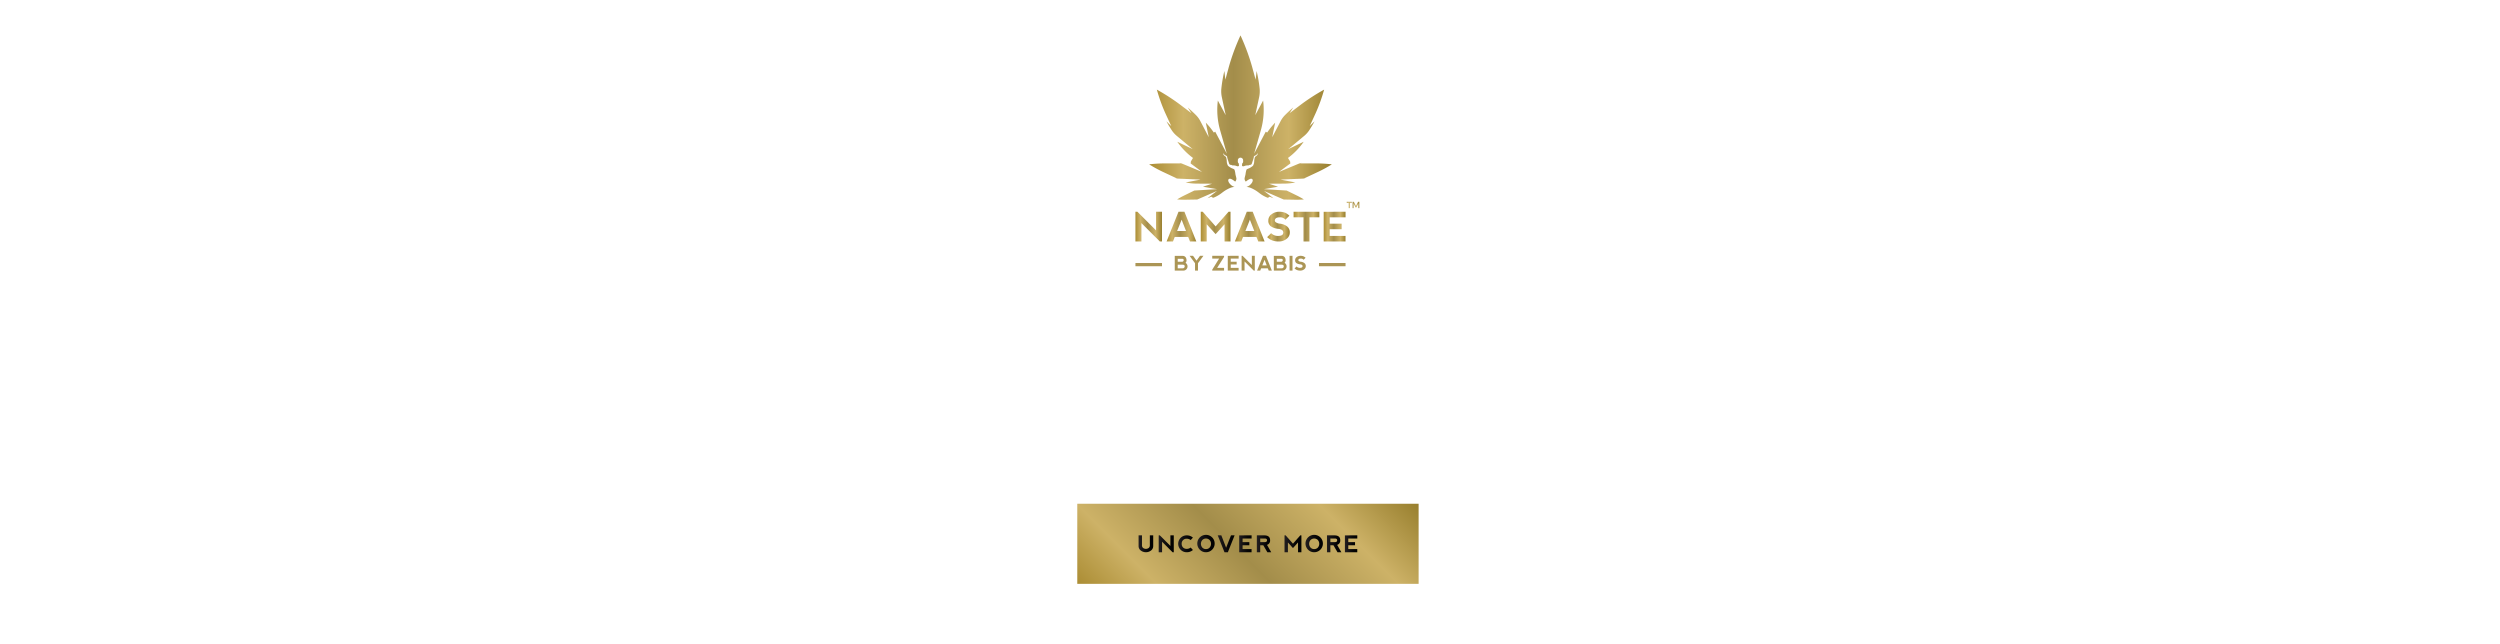 <svg id="Layer_1" data-name="Layer 1" xmlns="http://www.w3.org/2000/svg" xmlns:xlink="http://www.w3.org/1999/xlink" width="970" height="250" viewBox="0 0 970 250"><defs><style>.cls-1{fill:url(#New_Gradient_Swatch_2);}.cls-2{fill:url(#New_Gradient_Swatch_2-2);}.cls-3{fill:url(#New_Gradient_Swatch_2-3);}.cls-4{fill:url(#New_Gradient_Swatch_2-4);}.cls-5{fill:url(#New_Gradient_Swatch_2-5);}.cls-6{fill:url(#New_Gradient_Swatch_2-6);}.cls-7{fill:url(#New_Gradient_Swatch_2-7);}.cls-8{fill:url(#New_Gradient_Swatch_2-8);}.cls-9{fill:url(#New_Gradient_Swatch_2-9);}.cls-10{fill:#ab9555;}.cls-11{fill:url(#New_Gradient_Swatch_2-10);}.cls-12{fill:url(#linear-gradient);}.cls-13{fill:url(#linear-gradient-2);}.cls-14{fill:url(#linear-gradient-3);}.cls-15{fill:url(#linear-gradient-4);}.cls-16{fill:url(#linear-gradient-5);}.cls-17{fill:url(#linear-gradient-6);}.cls-18{fill:url(#linear-gradient-7);}.cls-19{fill:url(#linear-gradient-8);}.cls-20{fill:url(#linear-gradient-9);}.cls-21{fill:url(#linear-gradient-10);}.cls-22{fill:url(#linear-gradient-11);}</style><linearGradient id="New_Gradient_Swatch_2" x1="513.594" y1="87.93" x2="522.07" y2="87.93" gradientUnits="userSpaceOnUse"><stop offset="0" stop-color="#ab8d34"/><stop offset="0.188" stop-color="#cdb267"/><stop offset="0.461" stop-color="#a38d4a"/><stop offset="0.763" stop-color="#cdb267"/><stop offset="1" stop-color="#987f2e"/></linearGradient><linearGradient id="New_Gradient_Swatch_2-2" x1="479.129" y1="87.93" x2="490.658" y2="87.93" xlink:href="#New_Gradient_Swatch_2"/><linearGradient id="New_Gradient_Swatch_2-3" x1="491.666" y1="87.929" x2="500.434" y2="87.929" xlink:href="#New_Gradient_Swatch_2"/><linearGradient id="New_Gradient_Swatch_2-4" x1="445.862" y1="45.615" x2="516.756" y2="45.615" xlink:href="#New_Gradient_Swatch_2"/><linearGradient id="New_Gradient_Swatch_2-5" x1="501.911" y1="87.93" x2="511.91" y2="87.93" xlink:href="#New_Gradient_Swatch_2"/><linearGradient id="New_Gradient_Swatch_2-6" x1="440.549" y1="87.93" x2="450.856" y2="87.93" xlink:href="#New_Gradient_Swatch_2"/><linearGradient id="New_Gradient_Swatch_2-7" x1="465.892" y1="87.93" x2="477.437" y2="87.93" xlink:href="#New_Gradient_Swatch_2"/><linearGradient id="New_Gradient_Swatch_2-8" x1="452.64" y1="87.93" x2="464.169" y2="87.93" xlink:href="#New_Gradient_Swatch_2"/><linearGradient id="New_Gradient_Swatch_2-9" x1="522.532" y1="79.533" x2="527.416" y2="79.533" xlink:href="#New_Gradient_Swatch_2"/><linearGradient id="New_Gradient_Swatch_2-10" x1="443.323" y1="251.872" x2="525.081" y2="170.114" xlink:href="#New_Gradient_Swatch_2"/><linearGradient id="linear-gradient" x1="441.772" y1="210.993" x2="447.447" y2="210.993" gradientUnits="userSpaceOnUse"><stop offset="0" stop-color="#231f20"/><stop offset="0.24" stop-color="#171415"/><stop offset="0.673" stop-color="#060505"/><stop offset="1"/></linearGradient><linearGradient id="linear-gradient-2" x1="449.576" y1="210.993" x2="455.425" y2="210.993" xlink:href="#linear-gradient"/><linearGradient id="linear-gradient-3" x1="457.175" y1="210.993" x2="462.849" y2="210.993" xlink:href="#linear-gradient"/><linearGradient id="linear-gradient-4" x1="464.642" y1="210.993" x2="471.189" y2="210.993" xlink:href="#linear-gradient"/><linearGradient id="linear-gradient-5" x1="472.476" y1="210.993" x2="479.023" y2="210.993" xlink:href="#linear-gradient"/><linearGradient id="linear-gradient-6" x1="480.809" y1="210.993" x2="485.619" y2="210.993" xlink:href="#linear-gradient"/><linearGradient id="linear-gradient-7" x1="487.652" y1="210.993" x2="493.226" y2="210.993" xlink:href="#linear-gradient"/><linearGradient id="linear-gradient-8" x1="498.393" y1="210.993" x2="504.945" y2="210.993" xlink:href="#linear-gradient"/><linearGradient id="linear-gradient-9" x1="506.633" y1="210.993" x2="513.18" y2="210.993" xlink:href="#linear-gradient"/><linearGradient id="linear-gradient-10" x1="514.868" y1="210.993" x2="520.443" y2="210.993" xlink:href="#linear-gradient"/><linearGradient id="linear-gradient-11" x1="521.821" y1="210.993" x2="526.632" y2="210.993" xlink:href="#linear-gradient"/></defs><title>background</title><polygon class="cls-1" points="522.07 84.315 522.07 82.161 513.594 82.169 513.594 93.698 522.055 93.698 522.055 91.544 515.902 91.544 515.902 88.922 520.524 88.922 520.524 86.776 515.902 86.776 515.902 84.315 522.07 84.315"/><path class="cls-2" d="M486.051,82.161h-2.308L479.129,93.698h2.461l.692-1.769h5.23l.692,1.769,2.454-.008Zm-2.846,7.461,1.754-4.384,1.707,4.384Z"/><path class="cls-3" d="M499.242,87.737a5.721,5.721,0,0,0-2.654-.961,3.041,3.041,0,0,1-1.769-.693.9.9,0,0,1,0-1.115q.385-.653,1.769-.653a2.65,2.65,0,0,1,2.154.923l1.538-1.538a5.382,5.382,0,0,0-1.654-1.154,6.439,6.439,0,0,0-2.492-.384,4.618,4.618,0,0,0-2.696.927,2.871,2.871,0,0,0-1.311,2.457,2.553,2.553,0,0,0,1.154,2.384,6.2,6.2,0,0,0,2.538.846q1.538.154,1.919.807a1.219,1.219,0,0,1,0,1.308q-.381.653-1.919.653a3.654,3.654,0,0,1-2.615-1.077l-1.539,1.539a5.822,5.822,0,0,0,1.846,1.231,6.832,6.832,0,0,0,2.684.461,4.659,4.659,0,0,0,2.965-1,2.957,2.957,0,0,0,1.273-2.384A2.888,2.888,0,0,0,499.242,87.737Z"/><path class="cls-4" d="M477,69.374c.77-.227,2.168,1.079,2.259,1.079a1.667,1.667,0,0,0,.466-1.076c0-.461-.329-1.358-.391-1.901a9.043,9.043,0,0,0-.328-1.573c-.12-.357-.956-.513-1.404-.79a7.323,7.323,0,0,1-1.131-.783,3.578,3.578,0,0,1-.481-1.641,6.452,6.452,0,0,0-.27-1.671c-.156-.292-.557-.499-.829-.77a1.167,1.167,0,0,1-.28-.718c.208-.065.273.471.514.517s.224.244.601.374c.377.13.39.309.439.66s.471,1.537.611,2.021c.14.484.286.849.764.865.478.016.413.263.975.218a3.147,3.147,0,0,1,1.349.26c.302.107.683.117.812-.094.13-.211-.091-1.063-.091-1.063-.195,0-.228-.263-.302-.507-.075-.244.046-.263.046-.263a1.03,1.03,0,1,1,1.963,0s.12.019.046.263c-.075.244-.107.507-.302.507,0,0-.221.852-.091,1.063.13.211.51.201.812.094a3.146,3.146,0,0,1,1.349-.26c.562.045.497-.202.975-.218.478-.016.624-.38.764-.865.14-.484.562-1.67.611-2.021s.062-.53.439-.66c.377-.13.361-.328.601-.374s.306-.582.514-.517a1.169,1.169,0,0,1-.28.718c-.271.271-.673.478-.829.77a6.452,6.452,0,0,0-.27,1.671,3.578,3.578,0,0,1-.481,1.641,7.325,7.325,0,0,1-1.131.783c-.449.277-1.284.432-1.404.79a9.006,9.006,0,0,0-.328,1.573c-.062.543-.391,1.44-.391,1.901a1.667,1.667,0,0,0,.466,1.076c.091,0,1.489-1.306,2.259-1.079.77.228.465,1.307-.335,2.106a3.424,3.424,0,0,1-1.656,1.033,8.97,8.97,0,0,1,1.258.235,13.462,13.462,0,0,1,3.592,2.05,13.052,13.052,0,0,0,3.203,1.87,2.735,2.735,0,0,0,.31.068c.11-.092.686-.425.686-.425a12.889,12.889,0,0,0,1.447.619l-3.688-2.844,7.311,3.183c.12.052.241.1.361.143l4.419.079c1.16.021,2.306-.03,3.369-.112-.857-.529-1.785-1.057-2.781-1.543l-3.877-1.896c-.129-.016-.261-.029-.395-.037l-8.452-.508,5.492-.955-3.56-1.159,6.093-.04a20.683,20.683,0,0,0,4.16-.457l-5.759-1.097,8.439-.375a8.282,8.282,0,0,0,1.413-.18l-.641.078,5.57-2.613a49.77,49.77,0,0,0,5.158-2.836,54.431,54.431,0,0,0-6.033-.365l-6.331.014.705-.231a7.93,7.93,0,0,0-1.494.461l-7.385,3.078,4.469-3.33-.034.006-.102-.768-.812-1.34a26.76,26.76,0,0,0,6.086-6.282l-5.971,2.859,6.084-5.067a10.021,10.021,0,0,0,1.932-2.094c.785-1.186,1.513-2.401,2.177-3.631L508.161,48.934l2.261-4.917a64.94,64.94,0,0,0,3.345-9.247,78.717,78.717,0,0,0-8.963,5.774l-4.426,3.354,1.412-2.2c-1.145.974-2.252,2.001-3.308,3.072a9.697,9.697,0,0,0-1.629,2.283L493.619,53.244l1.148-5.651a26.715,26.715,0,0,0-2.561,3.063l-.564.786-.516-.354a1.474,1.474,0,0,0-.08.134l-4.44,8.42,2.619-9.152a29.051,29.051,0,0,0,.869-11.485l-3.058,5.683,1.481-6.836a11.129,11.129,0,0,0,.231-3.411,55.073,55.073,0,0,0-1.175-6.901l-.403,3.355-1.327-4.892a83.236,83.236,0,0,0-4.533-12.269,83.154,83.154,0,0,0-4.533,12.269l-1.327,4.892-.403-3.355a55.126,55.126,0,0,0-1.175,6.901,11.136,11.136,0,0,0,.231,3.412l1.479,6.838-3.056-5.684a29.047,29.047,0,0,0,.869,11.484l2.619,9.152-4.441-8.421a1.412,1.412,0,0,0-.08-.134l-.516.354-.564-.786a26.72,26.72,0,0,0-2.561-3.063L469,53.244l-3.233-6.191a9.703,9.703,0,0,0-1.629-2.283c-1.054-1.068-2.16-2.094-3.304-3.067l1.415,2.201-4.434-3.361a78.678,78.678,0,0,0-8.963-5.774,64.928,64.928,0,0,0,3.345,9.247l2.261,4.917L452.572,47.072c.664,1.23,1.393,2.445,2.178,3.631a10.011,10.011,0,0,0,1.932,2.094l6.084,5.067-5.971-2.859a26.754,26.754,0,0,0,6.086,6.282l-.812,1.34-.102.768-.034-.006,4.47,3.33-7.386-3.078a7.978,7.978,0,0,0-1.493-.461l.705.231-6.331-.014a54.435,54.435,0,0,0-6.033.365,49.77,49.77,0,0,0,5.158,2.836l5.57,2.613-.641-.078a8.247,8.247,0,0,0,1.412.18l8.439.375-5.759,1.097a20.685,20.685,0,0,0,4.159.457l6.109.04-3.572,1.159,5.488.954-8.452.508q-.202.012-.395.037l-3.878,1.896c-.994.486-1.923,1.014-2.78,1.543,1.064.082,2.209.133,3.369.112l4.419-.079c.12-.043.241-.091.362-.143l7.311-3.183-3.688,2.844a12.89,12.89,0,0,0,1.447-.619s.576.332.685.424a2.697,2.697,0,0,0,.31-.068,13.047,13.047,0,0,0,3.203-1.87,13.463,13.463,0,0,1,3.592-2.05,8.968,8.968,0,0,1,1.258-.235,3.424,3.424,0,0,1-1.656-1.033C476.535,70.681,476.229,69.602,477,69.374Z"/><polygon class="cls-5" points="501.911 84.315 505.756 84.315 505.756 93.698 508.064 93.698 508.064 84.315 511.91 84.315 511.91 82.161 501.911 82.161 501.911 84.315"/><polygon class="cls-6" points="448.548 89.391 441.318 82.161 440.549 82.161 440.549 93.698 442.856 93.698 442.856 86.545 450.01 93.698 450.856 93.698 450.856 82.161 448.548 82.161 448.548 89.391"/><polygon class="cls-7" points="471.661 87.852 466.661 82.161 465.892 82.161 465.892 93.698 468.2 93.698 468.2 87.007 471.661 90.852 475.122 87.007 475.13 93.698 477.437 93.698 477.437 82.161 476.668 82.161 471.661 87.852"/><path class="cls-8" d="M459.562,82.161h-2.307L452.64,93.698h2.461l.692-1.769h5.23l.693,1.769,2.453-.008Zm-2.845,7.461,1.753-4.384,1.707,4.384Z"/><path class="cls-9" d="M523.727,78.673V80.767h-.416V78.673h-.779v-.374h1.978v.374Zm3.304,2.094-.003-1.844-.779,1.586h-.272l-.779-1.586V80.767H524.807V78.299h.493l.814,1.639.811-1.639h.49V80.767Z"/><path class="cls-10" d="M459.963,101.971a1.628,1.628,0,0,1-.933,3.027l-3.226-.004V99.265h3.042q1.449.084,1.529,1.685A1.2,1.2,0,0,1,459.963,101.971Zm-3.008-.409h1.605a.647.647,0,0,0,.711-.715q-.019-.42-.699-.443h-1.617Zm0,2.538h1.873a.748.748,0,0,0,.826-.829q-.019-.55-.814-.573h-1.884Z"/><path class="cls-10" d="M461.568,99.262h1.345l1.33,1.873,1.361-1.873h1.315l-2.102,2.866v2.866h-1.147v-2.866Z"/><path class="cls-10" d="M474.937,104.994h-4.59l.004-.382,2.671-4.28H470.351l-.004-1.07h4.59v.42l-2.683,4.242h2.683Z"/><path class="cls-10" d="M476.377,104.994V99.265l4.212-.004v1.07h-3.065v1.223h2.297v1.066h-2.297v1.303h3.057v1.07Z"/><path class="cls-10" d="M481.743,104.994V99.262h.382l3.593,3.593V99.262h1.147v5.733h-.42L482.889,101.44v3.554Z"/><path class="cls-10" d="M487.751,104.994l2.293-5.733h1.147l2.289,5.729-1.219.004-.344-.879h-2.599l-.344.879Zm2.897-4.204-.871,2.178h1.72Z"/><path class="cls-10" d="M498.406,101.971a1.628,1.628,0,0,1-.933,3.027l-3.226-.004V99.265h3.042q1.448.084,1.529,1.685A1.203,1.203,0,0,1,498.406,101.971Zm-3.008-.409h1.605a.646.646,0,0,0,.711-.715c-.012-.28-.246-.428-.699-.443h-1.617Zm0,2.538h1.873a.748.748,0,0,0,.826-.829q-.018-.55-.814-.573h-1.885Z"/><path class="cls-10" d="M500.348,99.258h1.142v5.737h-1.142Z"/><path class="cls-10" d="M505.744,99.453a2.661,2.661,0,0,1,.821.573l-.764.764a1.316,1.316,0,0,0-1.07-.459q-.688,0-.879.325a.449.449,0,0,0,0,.554,1.512,1.512,0,0,0,.879.344,2.844,2.844,0,0,1,1.319.478,1.437,1.437,0,0,1,.592,1.28,1.47,1.47,0,0,1-.632,1.185,2.315,2.315,0,0,1-1.473.497,3.398,3.398,0,0,1-1.334-.229,2.905,2.905,0,0,1-.917-.611l.764-.764a1.817,1.817,0,0,0,1.299.535q.765,0,.953-.325a.603.603,0,0,0,0-.65q-.188-.325-.953-.401a3.08,3.08,0,0,1-1.261-.42,1.268,1.268,0,0,1-.573-1.185,1.426,1.426,0,0,1,.652-1.221,2.294,2.294,0,0,1,1.34-.461A3.207,3.207,0,0,1,505.744,99.453Z"/><rect class="cls-10" x="440.549" y="102.046" width="10.307" height="1.255"/><rect class="cls-10" x="511.763" y="102.046" width="10.307" height="1.255"/><rect class="cls-11" x="417.983" y="195.454" width="132.438" height="31.078"/><path class="cls-12" d="M443.082,207.72V211.517a1.314,1.314,0,0,0,.436,1.091,1.88,1.88,0,0,0,2.182,0,1.314,1.314,0,0,0,.436-1.091v-3.797h1.309v4.147a2.169,2.169,0,0,1-.808,1.702,3.299,3.299,0,0,1-4.059,0,2.169,2.169,0,0,1-.808-1.702v-4.147Z"/><path class="cls-13" d="M449.576,214.267v-6.547h.436l4.103,4.103v-4.103h1.309v6.547h-.479l-4.06-4.059v4.059Z"/><path class="cls-14" d="M458.115,213.326a3.275,3.275,0,0,1,2.328-5.607,3.544,3.544,0,0,1,2.405.873l-.873.956a2.417,2.417,0,0,0-1.532-.524,1.866,1.866,0,0,0-1.959,1.947,1.96,1.96,0,0,0,.545,1.449,1.933,1.933,0,0,0,1.423.537,2.348,2.348,0,0,0,1.524-.519l.873.956a3.532,3.532,0,0,1-2.405.873A3.186,3.186,0,0,1,458.115,213.326Z"/><path class="cls-15" d="M465.581,213.326a3.372,3.372,0,1,1,2.336.94A3.174,3.174,0,0,1,465.581,213.326Zm2.34-.282a1.838,1.838,0,0,0,1.414-.589,2.233,2.233,0,0,0,0-2.924,2.002,2.002,0,0,0-2.837,0,2.231,2.231,0,0,0,0,2.924A1.849,1.849,0,0,0,467.92,213.045Z"/><path class="cls-16" d="M473.872,207.72l1.86,4.797,1.894-4.797h1.397l-2.614,6.547h-1.309l-2.624-6.547Z"/><path class="cls-17" d="M480.809,214.267v-6.543l4.811-.004v1.222H482.118v1.397h2.624v1.218H482.118v1.488h3.492v1.222Z"/><path class="cls-18" d="M491.594,211.412l1.632,2.855h-1.502l-1.567-2.706h-1.197v2.706h-1.309v-6.547h2.855q2.29,0,2.291,1.886A1.693,1.693,0,0,1,491.594,211.412Zm-2.632-1.074h1.833q.79-.013.813-.72-.023-.646-.799-.672h-1.847Z"/><path class="cls-19" d="M498.393,214.267v-6.547h.436l2.838,3.23,2.841-3.23h.436v6.547h-1.309l-.005-3.797-1.963,2.182-1.965-2.182v3.797Z"/><path class="cls-20" d="M507.572,213.326a3.372,3.372,0,1,1,2.336.94A3.174,3.174,0,0,1,507.572,213.326Zm2.34-.282a1.838,1.838,0,0,0,1.414-.589,2.233,2.233,0,0,0,0-2.924,2.002,2.002,0,0,0-2.837,0,2.231,2.231,0,0,0,0,2.924A1.849,1.849,0,0,0,509.911,213.045Z"/><path class="cls-21" d="M518.81,211.412l1.632,2.855h-1.502l-1.567-2.706h-1.197v2.706h-1.309v-6.547h2.855q2.29,0,2.291,1.886A1.693,1.693,0,0,1,518.81,211.412Zm-2.632-1.074h1.833q.79-.013.813-.72-.023-.646-.799-.672h-1.847Z"/><path class="cls-22" d="M521.821,214.267v-6.543l4.811-.004v1.222h-3.501v1.397h2.624v1.218h-2.624v1.488h3.492v1.222Z"/></svg>